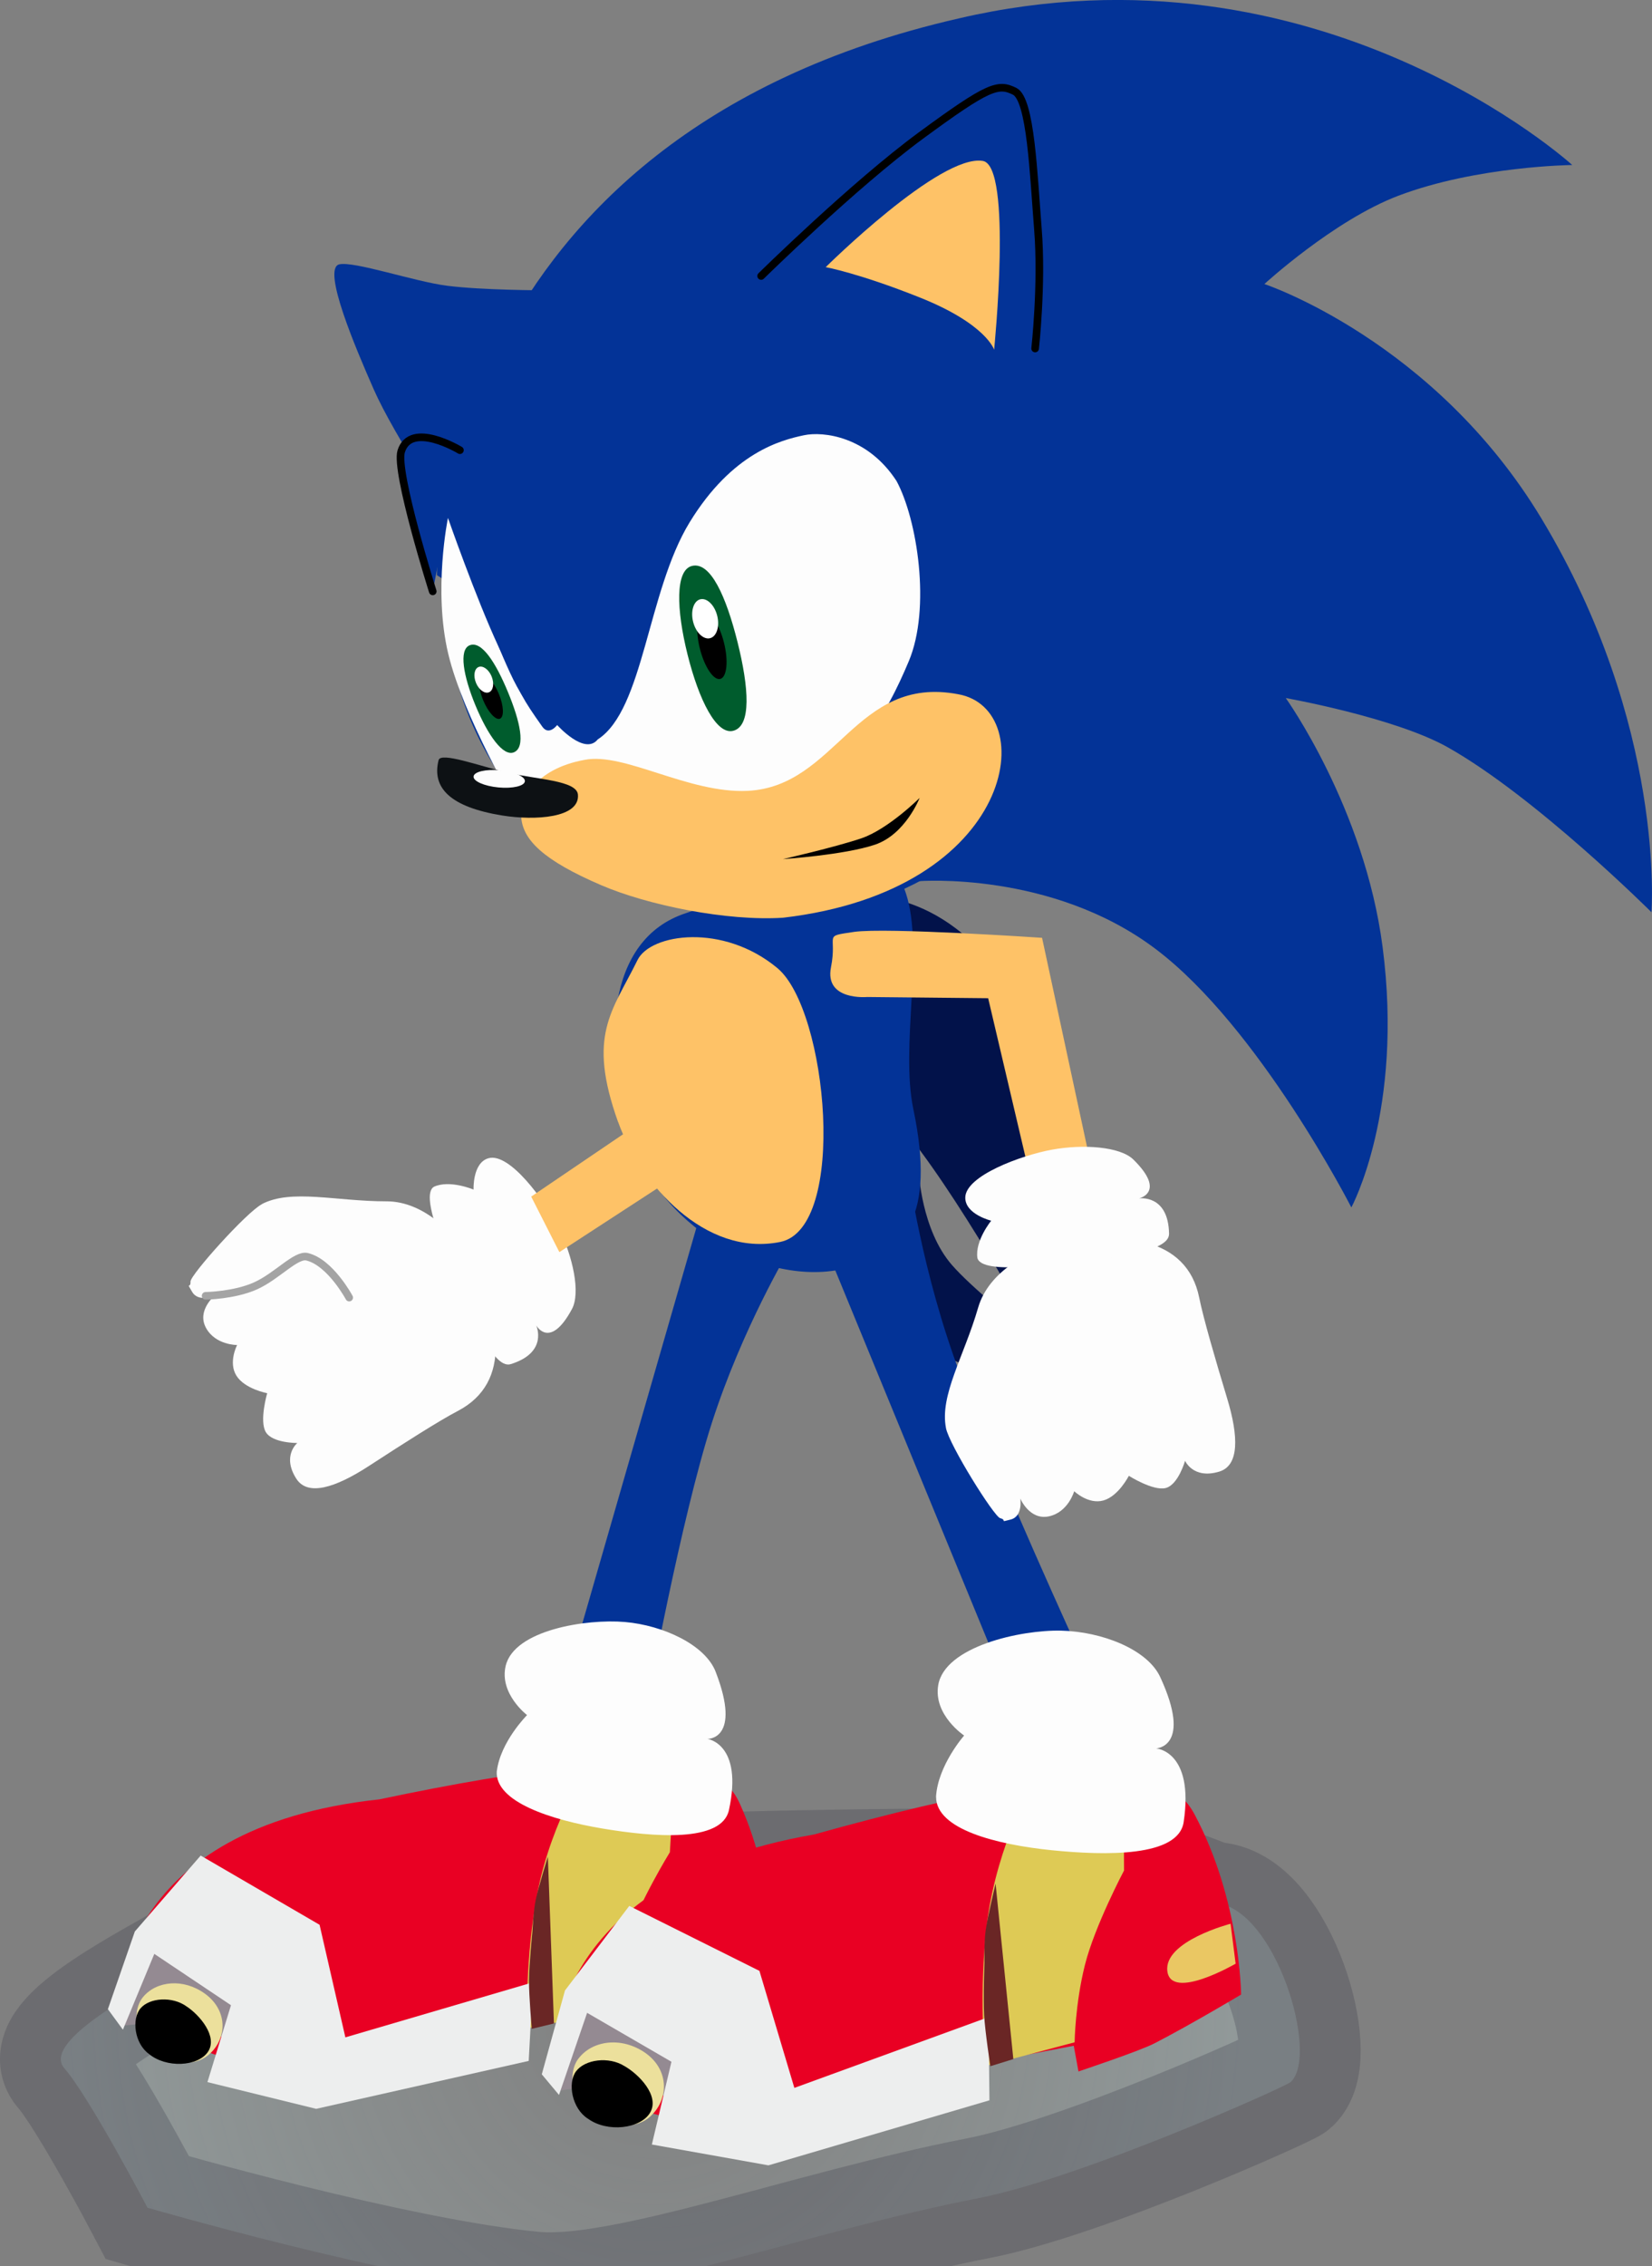 <svg version="1.1" xmlns="http://www.w3.org/2000/svg" xmlns:xlink="http://www.w3.org/1999/xlink" width="27.15" height="37.221" viewBox="0,0,27.15,37.221"><rect x="0" y="0" width="27.15" height="37.221" fill="#808080" stroke="none"/><defs><radialGradient cx="239.14" cy="196.335" r="9.679" gradientUnits="userSpaceOnUse" id="color-1"><stop offset="0" stop-color="#d6feff" stop-opacity="0"/><stop offset="1" stop-color="#d6feff" stop-opacity="0.2"/></radialGradient></defs><g transform="translate(-228.389,-163.261)"><g data-paper-data="{&quot;isPaintingLayer&quot;:true}" fill-rule="nonzero" stroke-linejoin="miter" stroke-miterlimit="10" stroke-dasharray="" stroke-dashoffset="0" style="mix-blend-mode: normal"><path d="M229.448,197.233c-0.414,-0.475 1.438,-1.391 2.32,-1.906c2.353,-1.374 9.317,-1.329 12.961,-1.373c2.698,-0.032 3.293,0.534 3.631,0.562c0.99,0.081 1.719,2.5 1.241,2.941c-0.081,0.075 -3.425,1.576 -5.141,1.909c-2.748,0.534 -5.828,1.686 -7.296,1.548c-2.289,-0.214 -6.351,-1.393 -6.351,-1.393c0,0 -0.952,-1.813 -1.365,-2.288z" data-paper-data="{&quot;index&quot;:null}" fill="url(#color-1)" stroke-opacity="0.251" stroke="#313040" stroke-width="2" stroke-linecap="butt"/><path d="M242.304,183.833l1.184,-1.333c0,0 0.041,0.96 0.547,1.539c0.607,0.695 2.846,2.348 2.846,2.348c0,0 -2.259,-0.428 -3.302,-1.011c-1.043,-0.582 -1.275,-1.543 -1.275,-1.543z" data-paper-data="{&quot;index&quot;:null}" fill="#02124a" stroke="none" stroke-width="0" stroke-linecap="butt"/><g data-paper-data="{&quot;index&quot;:null}"><g><g><path d="M232.693,183.037c0.486,-0.253 1.212,-0.045 2.049,-0.045c0.625,-0.001 1.154,0.556 1.377,0.984c0.476,0.914 0.706,1.984 -0.208,2.46c-0.302,0.157 -0.896,0.536 -1.457,0.901c-0.553,0.36 -1.007,0.503 -1.195,0.211c-0.241,-0.376 0.016,-0.587 0.016,-0.587c0,0 -0.407,0.004 -0.517,-0.178c-0.111,-0.183 0.022,-0.64 0.022,-0.64c0,0 -0.369,-0.068 -0.506,-0.288c-0.137,-0.22 0.012,-0.503 0.012,-0.503c0,0 -0.359,0.003 -0.513,-0.284c-0.154,-0.287 0.15,-0.533 0.15,-0.533c0,0 -0.266,0.127 -0.375,-0.054c-0.109,-0.181 -0.023,-0.044 -0.028,-0.172c-0.004,-0.106 0.918,-1.137 1.173,-1.27z" fill="#fdfdfd" stroke="none" stroke-width="0" stroke-linecap="butt"/><path d="M231.768,184.544c0,0 0.469,-0.006 0.819,-0.163c0.35,-0.156 0.667,-0.523 0.848,-0.479c0.383,0.092 0.693,0.671 0.693,0.671" fill="none" stroke="#a4a4a4" stroke-width="0.125" stroke-linecap="round"/></g><path d="M235.941,184.367c-0.145,-0.339 -0.677,-1.47 -0.419,-1.615c0.259,-0.118 0.65,0.047 0.65,0.047c0,0 -0.02,-0.44 0.245,-0.515c0.344,-0.098 0.923,0.687 1.155,1.15c0.232,0.463 0.361,1.059 0.217,1.327c-0.364,0.677 -0.588,0.268 -0.588,0.268c0,0 0.206,0.444 -0.419,0.637c-0.308,0.095 -0.678,-0.918 -0.841,-1.299z" fill="#fdfdfd" stroke="none" stroke-width="0" stroke-linecap="butt"/></g><path d="M239.903,178.733c0.259,0.462 1.013,2.924 1.013,2.924l-3.334,2.169l-0.463,-0.912l2.553,-1.731l-0.691,-1.867c0,0 -0.31,-0.633 0.245,-0.728c0.555,-0.096 0.418,-0.318 0.677,0.145z" data-paper-data="{&quot;index&quot;:null}" fill="#fec267" stroke="none" stroke-width="0" stroke-linecap="butt"/></g><path d="M237.551,191.341l2.32,-8.045l1.488,0.494c0,0 -0.77,1.283 -1.273,2.847c-0.503,1.565 -1.055,4.573 -1.055,4.573z" data-paper-data="{&quot;index&quot;:null}" fill="#033397" stroke="none" stroke-width="0" stroke-linecap="butt"/><g data-paper-data="{&quot;index&quot;:null}" stroke="none" stroke-width="0" stroke-linecap="butt"><path d="M230.348,196.131c0,0 -0.022,-2.855 4.276,-3.317c5.054,-1.067 5.681,-0.467 5.926,0.076c0.622,1.375 0.539,2.833 0.539,2.833c0,0 -0.804,0.413 -1.392,0.669c-0.249,0.108 -1.208,0.36 -1.208,0.36l-0.047,-0.403l-1.365,0.171l-0.03,0.559c0,0 -1.64,0.225 -2.343,0.25c-3.229,0.114 -4.356,-1.197 -4.356,-1.197z" fill="#e90023"/><path d="M230.401,196.137l0.508,-1.139l1.668,0.644l0.491,1.048l-1.165,0.789l0.2,-0.737l-0.708,-0.299l-1.008,0.088l0.014,-0.396z" fill="#948a92"/><path d="M237.05,196.575c0,0 -0.038,-1.193 0.183,-2.28c0.234,-1.154 0.829,-2.047 0.829,-2.047l1.41,0.195l-0.074,1.239c0,0 -0.51,0.829 -0.701,1.425c-0.191,0.596 -0.236,1.187 -0.236,1.187z" fill="#deca55"/><path d="M230.409,196.597l-0.247,-0.337l0.443,-1.276l1.082,-1.247l1.954,1.137l0.424,1.849l3.083,-0.904l-0.07,1.291l-3.493,0.787l-1.787,-0.439l0.387,-1.263l-1.26,-0.843z" fill="#edeeee"/><g><path d="M230.743,196.057c0.223,-0.264 0.662,-0.306 1.013,-0.052c0.351,0.254 0.365,0.661 0.142,0.925c-0.223,0.264 -0.542,0.263 -0.953,0.061c-0.289,-0.142 -0.425,-0.67 -0.202,-0.934z" fill="#ece09c"/><path d="M230.834,196.993c-0.234,-0.17 -0.285,-0.57 -0.136,-0.746c0.148,-0.176 0.523,-0.202 0.757,-0.032c0.208,0.135 0.523,0.495 0.35,0.748c-0.165,0.241 -0.686,0.269 -0.971,0.03z" fill="#000000"/></g><path d="M237.14,194.973c0,0 0.015,-0.327 0.053,-0.508c0.045,-0.217 0.2,-0.708 0.2,-0.708l0.1,2.738l-0.364,0.088c0,0 -0.048,-0.531 -0.046,-0.796c0.002,-0.271 0.057,-0.813 0.057,-0.813z" fill="#6a2625"/><path d="M240.996,194.614l0.039,0.624c0,0 -1.038,0.518 -1.067,0.048c-0.029,-0.469 1.028,-0.672 1.028,-0.672z" fill="#eac763"/><path d="M236.554,192.352c0.06,-0.486 0.497,-0.922 0.497,-0.922c0,0 -0.458,-0.349 -0.352,-0.806c0.138,-0.594 1.332,-0.778 1.961,-0.723c0.629,0.055 1.32,0.375 1.491,0.819c0.433,1.121 -0.136,1.101 -0.136,1.101c0,0 0.59,0.077 0.354,1.169c-0.117,0.538 -1.245,0.443 -2.079,0.303c-0.834,-0.14 -1.769,-0.434 -1.737,-0.942z" fill="#fdfdfd"/></g><path d="M245.203,191.628l-3.484,-8.468l1.6,-0.648c0,0 0.216,1.636 0.85,3.32c0.634,1.684 1.957,4.567 1.957,4.567z" data-paper-data="{&quot;index&quot;:null}" fill="#033397" stroke="none" stroke-width="0" stroke-linecap="butt"/><g data-paper-data="{&quot;index&quot;:null}" stroke="none" stroke-width="0" stroke-linecap="butt"><path d="M237.48,197.182c0,0 -0.217,-3.012 4.287,-3.791c5.261,-1.469 5.963,-0.878 6.258,-0.323c0.749,1.408 0.761,2.952 0.761,2.952c0,0 -0.82,0.49 -1.423,0.801c-0.255,0.131 -1.25,0.462 -1.25,0.462l-0.077,-0.422l-1.429,0.273l0.006,0.592c0,0 -1.715,0.349 -2.455,0.423c-3.4,0.34 -4.678,-0.968 -4.678,-0.968z" fill="#e90023"/><path d="M237.536,197.184l0.459,-1.236l1.804,0.567l0.59,1.073l-1.176,0.912l0.161,-0.791l-0.767,-0.267l-1.058,0.162l-0.012,-0.419z" fill="#948a92"/><path d="M244.582,197.195c0,0 -0.121,-1.256 0.038,-2.418c0.169,-1.233 0.735,-2.217 0.735,-2.217l1.501,0.11l0.006,1.313c0,0 -0.482,0.91 -0.643,1.552c-0.161,0.642 -0.169,1.269 -0.169,1.269z" fill="#deca55"/><path d="M237.576,197.669l-0.283,-0.339l0.381,-1.377l1.057,-1.389l2.139,1.067l0.574,1.922l3.192,-1.163l0.014,1.367l-3.632,1.068l-1.916,-0.342l0.322,-1.359l-1.386,-0.804z" fill="#edeeee"/><g><path d="M237.892,197.077c0.217,-0.294 0.678,-0.368 1.065,-0.124c0.387,0.245 0.43,0.672 0.213,0.966c-0.217,0.294 -0.554,0.314 -1.001,0.129c-0.314,-0.13 -0.493,-0.678 -0.277,-0.972z" fill="#ece09c"/><path d="M238.05,198.058c-0.258,-0.163 -0.339,-0.582 -0.194,-0.777c0.145,-0.196 0.538,-0.249 0.796,-0.086c0.229,0.128 0.586,0.487 0.421,0.765c-0.157,0.266 -0.706,0.33 -1.022,0.098z" fill="#000000"/></g><path d="M244.568,195.499c0,0 -0.007,-0.346 0.021,-0.54c0.033,-0.232 0.162,-0.761 0.162,-0.761l0.292,2.882l-0.378,0.117c0,0 -0.086,-0.557 -0.102,-0.837c-0.016,-0.286 0.005,-0.862 0.005,-0.862z" fill="#6a2625"/><path d="M248.613,194.857l0.083,0.656c0,0 -1.06,0.617 -1.122,0.123c-0.063,-0.493 1.039,-0.779 1.039,-0.779z" fill="#eac763"/><path d="M243.772,192.773c0.03,-0.517 0.462,-1.007 0.462,-1.007c0,0 -0.507,-0.337 -0.426,-0.827c0.106,-0.636 1.353,-0.911 2.02,-0.896c0.667,0.015 1.418,0.306 1.629,0.763c0.533,1.153 -0.068,1.171 -0.068,1.171c0,0 0.628,0.041 0.453,1.21c-0.086,0.576 -1.284,0.552 -2.173,0.462c-0.889,-0.091 -1.897,-0.338 -1.896,-0.876z" fill="#fdfdfd"/></g><path d="M242.861,177.995c0,0 1.84,0.064 2.628,2.719c0.42,1.415 0.217,5.019 0.217,5.019c0,0 -1.2,-2.234 -2.184,-3.561c-0.984,-1.327 -2.742,-2.165 -2.083,-2.193c0.659,-0.027 1.422,-1.984 1.422,-1.984z" data-paper-data="{&quot;index&quot;:null}" fill="#02124a" stroke="none" stroke-width="0" stroke-linecap="butt"/><path d="M238.776,181.965c-0.495,-1.521 -0.437,-3.276 0.887,-3.707c1.324,-0.431 3.122,-1.838 3.617,-0.317c0.296,0.909 -0.095,2.513 0.118,3.529c0.382,1.822 -0.177,2.327 -0.966,2.583c-1.324,0.431 -3.161,-0.568 -3.656,-2.089z" data-paper-data="{&quot;index&quot;:null}" fill="#033397" stroke="none" stroke-width="0" stroke-linecap="butt"/><path d="M238.547,181.69c-0.511,-1.429 -0.101,-1.808 0.32,-2.662c0.213,-0.433 1.406,-0.611 2.3,0.135c0.825,0.689 1.157,4.271 0.045,4.496c-1.24,0.251 -2.302,-0.958 -2.664,-1.97z" data-paper-data="{&quot;index&quot;:null}" fill="#fec267" stroke="none" stroke-width="0" stroke-linecap="butt"/><g data-paper-data="{&quot;index&quot;:null}"><g fill="#033397" stroke-width="0"><path d="M235.731,173.511c-0.264,-2.923 1.891,-5.507 4.814,-5.771c2.923,-0.264 5.507,1.891 5.771,4.814c0.264,2.923 -1.891,5.507 -4.814,5.771c-2.923,0.264 -5.507,-1.891 -5.771,-4.814z" stroke="none" stroke-linecap="butt"/><path d="M235.57,172.708c0,0 -0.041,-7.178 8.578,-9.145c5.923,-1.38 10.08,2.408 10.08,2.408c0,0 -1.572,0.017 -2.858,0.505c-1.059,0.402 -2.201,1.45 -2.201,1.45c0,0 2.788,0.925 4.553,3.851c2.049,3.397 1.808,6.466 1.808,6.466c0,0 -1.897,-1.891 -3.347,-2.708c-0.872,-0.491 -2.663,-0.809 -2.663,-0.809c0,0 1.294,1.804 1.591,4.085c0.351,2.692 -0.513,4.281 -0.513,4.281c0,0 -1.513,-2.962 -3.22,-4.247c-1.707,-1.286 -3.894,-1.111 -3.894,-1.111" stroke="#000000" stroke-linecap="round"/></g><path d="M240.898,167.794c0,0 1.516,-1.491 2.626,-2.307c1.111,-0.816 1.269,-0.862 1.541,-0.726c0.265,0.133 0.31,1.363 0.382,2.266c0.072,0.903 -0.046,1.958 -0.046,1.958" fill="#033397" stroke="#000000" stroke-width="0.125" stroke-linecap="round"/><path d="M235.851,171.892c0,0 -0.986,-1.476 -1.318,-2.232c-0.291,-0.661 -0.859,-1.988 -0.569,-2.057c0.242,-0.057 1.238,0.283 1.771,0.351c0.582,0.074 1.587,0.075 1.587,0.075" fill="#033397" stroke="#000000" stroke-width="0" stroke-linecap="round"/><path d="M235.751,171.767c0,0 0.458,1.315 0.834,2.121c0.376,0.806 0.381,0.834 0.718,1.31c0.108,0.152 0.243,-0.029 0.243,-0.029c0,0 0.45,0.507 0.667,0.236c0.758,-0.489 0.813,-2.424 1.509,-3.564c0.705,-1.152 1.507,-1.352 1.878,-1.431c0.319,-0.068 1.047,0.018 1.523,0.751c0.341,0.629 0.568,2.088 0.202,2.959c-0.366,0.872 -0.909,1.864 -2.112,2.235c-1.203,0.371 -2.428,-0.869 -3.517,-0.504c-0.134,0.045 -0.815,0.663 -0.815,0.663c0,0 -0.876,-1.47 -1.126,-2.517c-0.249,-1.047 -0.004,-2.229 -0.004,-2.229z" fill="#fdfdfd" stroke="#000000" stroke-width="0" stroke-linecap="butt"/><path d="M236.954,176.666c-0.012,-0.243 0.2,-0.772 1.043,-0.925c0.653,-0.129 1.71,0.557 2.682,0.509c1.459,-0.073 1.769,-1.908 3.456,-1.587c1.357,0.237 0.975,3.222 -2.878,3.671c-0.922,0.059 -2.223,-0.205 -2.991,-0.536c-0.936,-0.403 -1.293,-0.739 -1.312,-1.132z" fill="#fec267" stroke="#000000" stroke-width="0" stroke-linecap="butt"/><path d="M235.501,172.974c0,0 -0.622,-1.969 -0.518,-2.301c0.159,-0.506 0.965,-0.018 0.965,-0.018" fill="#033397" stroke="#000000" stroke-width="0.125" stroke-linecap="round"/><path d="M235.597,175.746c0.035,-0.14 0.663,0.094 1.138,0.206c0.475,0.112 1.131,0.126 1.152,0.359c0.035,0.386 -0.708,0.43 -1.243,0.344c-0.847,-0.137 -1.163,-0.449 -1.047,-0.909z" fill="#0d1114" stroke="none" stroke-width="0" stroke-linecap="butt"/><path d="M236.607,175.913c0.233,0.022 0.416,0.103 0.408,0.18c-0.007,0.078 -0.202,0.123 -0.435,0.101c-0.233,-0.022 -0.416,-0.103 -0.408,-0.18c0.007,-0.078 0.202,-0.123 0.435,-0.101z" fill="#fdfdfd" stroke="none" stroke-width="0" stroke-linecap="butt"/><path d="M241.959,167.649c0,0 1.877,-1.861 2.582,-1.745c0.491,0.081 0.186,3.101 0.186,3.101c0,0 -0.127,-0.422 -1.224,-0.859c-1.003,-0.4 -1.544,-0.497 -1.544,-0.497z" fill="#fec267" stroke="none" stroke-width="0" stroke-linecap="butt"/><g stroke="none" stroke-width="0" stroke-linecap="butt"><path d="M239.761,172.556c0.305,-0.076 0.562,0.503 0.749,1.251c0.187,0.748 0.232,1.381 -0.072,1.457c-0.274,0.069 -0.562,-0.503 -0.749,-1.251c-0.187,-0.748 -0.202,-1.388 0.072,-1.457z" fill="#005c2d"/><path d="M239.952,173.317c0.109,-0.027 0.259,0.196 0.335,0.498c0.076,0.302 0.048,0.57 -0.061,0.597c-0.109,0.027 -0.259,-0.196 -0.335,-0.498c-0.076,-0.302 -0.048,-0.57 0.061,-0.597z" fill="#000000"/><path d="M239.898,173.104c0.109,-0.027 0.234,0.094 0.278,0.27c0.044,0.176 -0.009,0.342 -0.118,0.369c-0.109,0.027 -0.234,-0.094 -0.278,-0.27c-0.044,-0.176 0.009,-0.342 0.118,-0.369z" fill="#ffffff"/></g><g stroke="none" stroke-width="0" stroke-linecap="butt"><path d="M236.106,173.86c0.198,-0.082 0.43,0.283 0.631,0.768c0.201,0.485 0.295,0.907 0.098,0.989c-0.178,0.074 -0.43,-0.283 -0.631,-0.768c-0.201,-0.485 -0.276,-0.915 -0.098,-0.989z" fill="#005c2d"/><path d="M236.311,174.354c0.071,-0.029 0.194,0.106 0.276,0.302c0.081,0.196 0.09,0.379 0.019,0.409c-0.071,0.029 -0.194,-0.106 -0.276,-0.302c-0.081,-0.196 -0.09,-0.379 -0.019,-0.409z" fill="#000000"/><path d="M236.254,174.216c0.071,-0.029 0.167,0.04 0.214,0.154c0.047,0.114 0.029,0.231 -0.042,0.261c-0.071,0.029 -0.167,-0.04 -0.214,-0.154c-0.047,-0.114 -0.029,-0.231 0.042,-0.261z" fill="#ffffff"/></g><path d="M242.766,177.135c-0.503,0.169 -1.509,0.236 -1.509,0.236c0,0 0.837,-0.19 1.282,-0.339c0.445,-0.149 0.964,-0.666 0.964,-0.666c0,0 -0.234,0.601 -0.737,0.769z" fill="#000000" stroke="#000000" stroke-width="0" stroke-linecap="butt"/><path d="M236.978,172.841c0.186,-0.017 0.556,1.275 0.609,1.86c0.053,0.585 -0.259,0.515 -0.259,0.515c0,0 -0.296,-0.411 -0.445,-0.682c-0.149,-0.271 -0.326,-0.723 -0.326,-0.723c0,0 0.235,-0.953 0.421,-0.97z" fill="#033397" stroke="none" stroke-width="0" stroke-linecap="butt"/></g><path d="M242.422,178.567c0.524,-0.077 3.093,0.097 3.093,0.097l0.837,3.888l-1.017,0.107l-0.706,-3.003l-1.99,-0.02c0,0 -0.702,0.064 -0.593,-0.488c0.109,-0.552 -0.148,-0.504 0.377,-0.581z" data-paper-data="{&quot;index&quot;:null}" fill="#fec267" stroke="none" stroke-width="0" stroke-linecap="butt"/><g data-paper-data="{&quot;index&quot;:null}" fill="#fdfdfd" stroke="none" stroke-width="0" stroke-linecap="butt"><g><path d="M243.936,186.716c-0.107,-0.537 0.296,-1.176 0.529,-1.98c0.174,-0.6 0.856,-0.953 1.329,-1.047c1.011,-0.202 2.102,-0.124 2.304,0.887c0.067,0.333 0.264,1.01 0.458,1.65c0.191,0.631 0.201,1.108 -0.132,1.206c-0.428,0.127 -0.559,-0.179 -0.559,-0.179c0,0 -0.11,0.392 -0.316,0.447c-0.206,0.055 -0.608,-0.2 -0.608,-0.2c0,0 -0.169,0.335 -0.418,0.405c-0.249,0.07 -0.48,-0.152 -0.48,-0.152c0,0 -0.097,0.345 -0.416,0.413c-0.319,0.068 -0.47,-0.293 -0.47,-0.293c0,0 0.048,0.291 -0.157,0.345c-0.204,0.054 -0.049,0.01 -0.173,-0.022c-0.102,-0.026 -0.835,-1.199 -0.892,-1.481z"/></g><path d="M246.12,183.97c-0.366,0.045 -1.601,0.24 -1.668,-0.049c-0.041,-0.282 0.227,-0.611 0.227,-0.611c0,0 -0.428,-0.104 -0.426,-0.379c0.002,-0.358 0.917,-0.695 1.427,-0.788c0.51,-0.093 1.117,-0.051 1.335,0.162c0.548,0.538 0.093,0.639 0.093,0.639c0,0 0.483,-0.074 0.494,0.581c0.005,0.322 -1.071,0.394 -1.482,0.445z"/></g></g></g></svg>